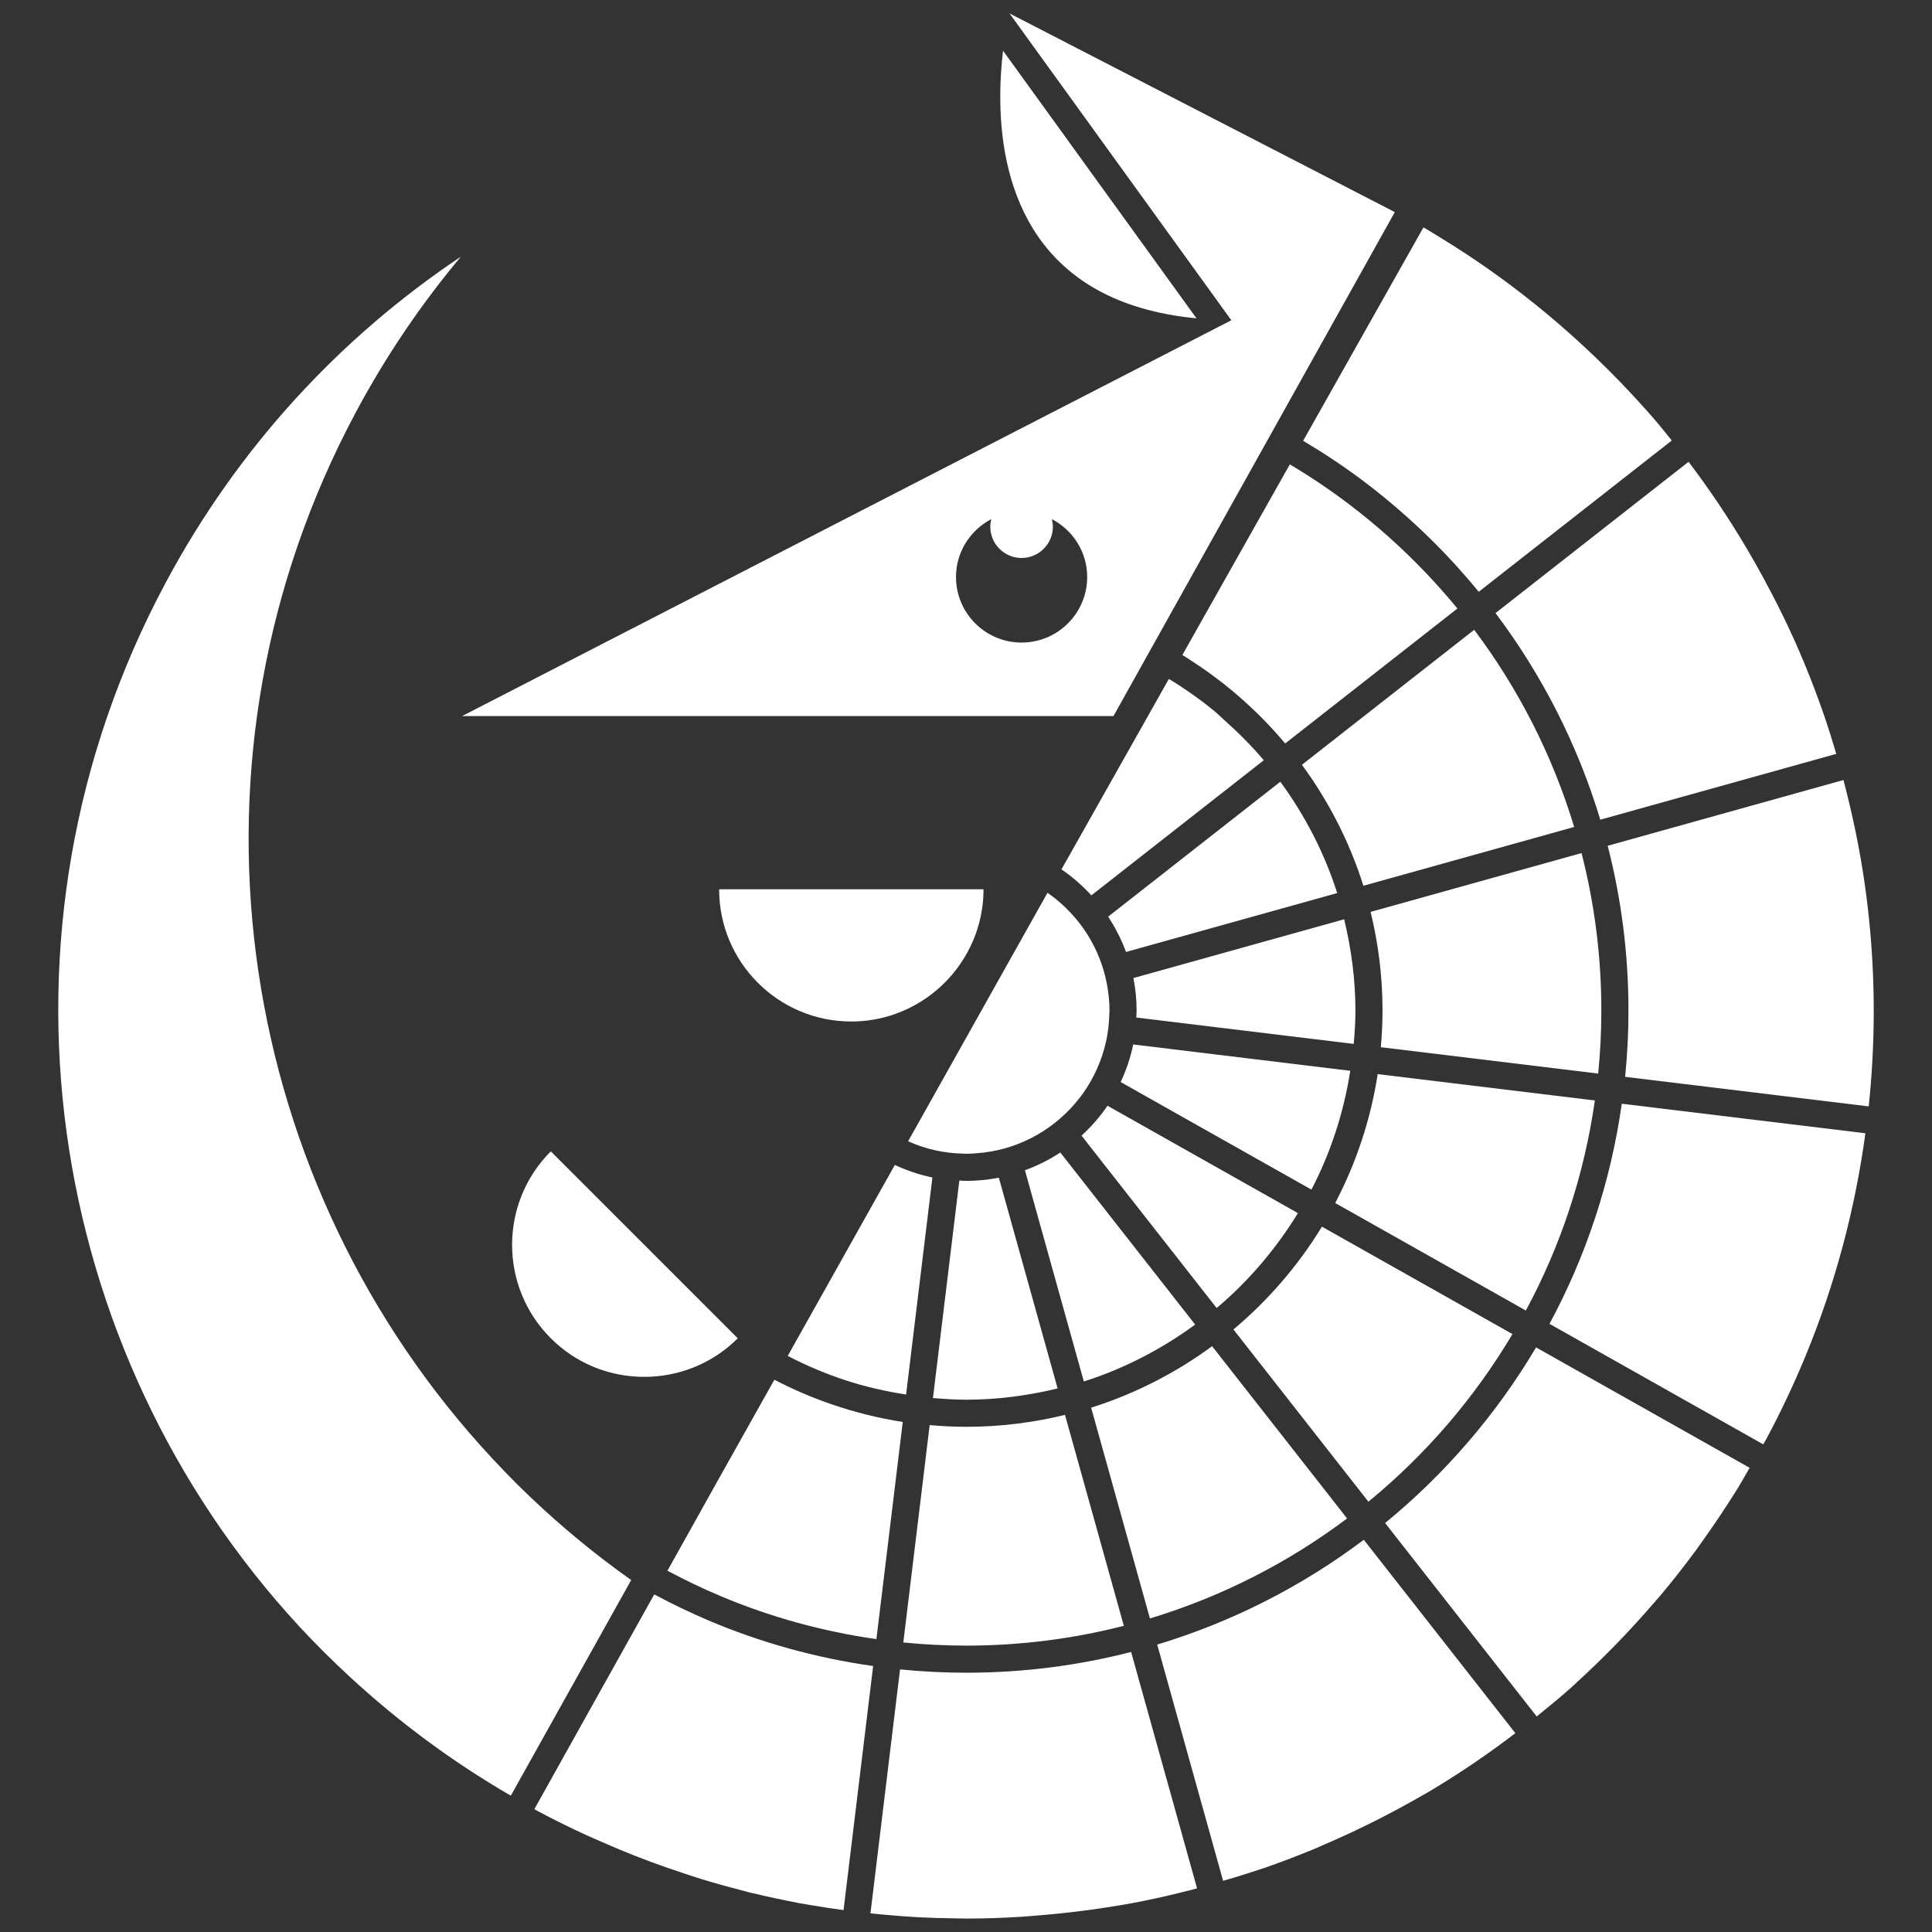 <?xml version="1.0" encoding="UTF-8"?>
<svg id="Layer_1" data-name="Layer 1" xmlns="http://www.w3.org/2000/svg" viewBox="0 0 300 299.999">
  <rect x="0" y="0" width="300" height="299.999" fill="#333333" stroke="none"/>
  <defs>
    <style>
      .cls-1 {
        fill: none;
      }

      .cls-2 {
        fill: #fff;
      }
    </style>
  </defs>
  <path class="cls-1" d="M163.329,80.606c.095,.379,.161,.769,.161,1.178,0,2.68-2.181,4.86-4.86,4.86-2.679,0-4.859-2.18-4.859-4.86,0-.408,.066-.798,.161-1.177-3.247,1.703-5.486,5.066-5.486,8.986,0,5.625,4.56,10.185,10.185,10.185,5.625,0,10.185-4.56,10.185-10.185,0-3.921-2.24-7.284-5.487-8.986Z"/>
  <path class="cls-2" d="M98.011,245.349c-5.571-3.943-10.777-8.243-15.616-12.844-2.727-2.592-5.319-5.291-7.806-8.068C36.188,181.563,26.557,117.65,55.285,63.958c4.68-8.746,10.158-16.788,16.283-24.104-18.614,12.443-34.536,29.495-45.837,50.616C-3.355,144.832,6.867,209.682,46.472,252.554c2.528,2.737,5.189,5.371,7.954,7.92,7.468,6.884,15.767,13.07,24.895,18.357l18.69-33.482v-0Z"/>
  <path class="cls-2" d="M185.792,49.433l-23.793-32.917-6.249-8.644c-.277,2.294-.479,5.134-.419,8.234,.247,13.086,5.323,30.921,30.461,33.326Z"/>
  <path class="cls-2" d="M208.736,46.996l7.85-14.062-8.077-4.165L156.762,2.084l10.873,15.043,9.116,12.612,14.449,19.99h-0l-3.786,1.948-115.661,59.512h101.148l35.834-64.194Zm-50.104,52.781c-5.625,0-10.185-4.56-10.185-10.185,0-3.92,2.239-7.283,5.486-8.986-.095,.379-.161,.769-.161,1.177,0,2.68,2.181,4.86,4.859,4.86,2.679,0,4.86-2.18,4.86-4.86,0-.408-.066-.799-.161-1.178,3.247,1.703,5.487,5.066,5.487,8.986,0,5.625-4.56,10.185-10.185,10.185Z"/>
  <path class="cls-2" d="M244.437,128.411c-3.379-11.164-8.677-21.502-15.527-30.615l-26.747,20.96c4.141,5.639,7.395,11.967,9.543,18.784l32.731-9.129Z"/>
  <path class="cls-2" d="M109.932,251.588c-2.85-1.212-5.63-2.557-8.342-4.012l-.08,.144-18.536,33.205c.181,.1,.354,.207,.536,.305,2.431,1.301,4.888,2.502,7.358,3.647,.778,.36,1.562,.688,2.343,1.034,1.723,.761,3.452,1.494,5.19,2.18,.893,.353,1.787,.692,2.683,1.025,1.708,.635,3.424,1.23,5.145,1.794,.844,.277,1.687,.564,2.534,.824,2.108,.648,4.225,1.237,6.347,1.781,.363,.092,.722,.204,1.085,.294,.073,.018,.146,.041,.219,.059,.188,.046,.377,.076,.565,.122,2.198,.531,4.403,1.001,6.611,1.423,.171,.033,.342,.079,.514,.111,.522,.097,1.044,.169,1.567,.261,.201,.035,.403,.066,.605,.101,1.568,.268,3.138,.503,4.709,.716l4.597-37.899c-8.97-1.269-17.576-3.68-25.651-7.115v-0Z"/>
  <path class="cls-2" d="M140.265,255.042c3.219,.319,6.481,.488,9.783,.488,8.441,0,16.636-1.07,24.46-3.074l-9.135-32.754c-4.916,1.2-10.045,1.851-15.325,1.851-1.918,0-3.813-.1-5.689-.265l-4.094,33.753Z"/>
  <path class="cls-2" d="M167.94,176.34l20.98,26.771c4.966-4.186,9.211-9.177,12.621-14.739l-29.571-16.673c-1.153,1.706-2.521,3.249-4.03,4.641Z"/>
  <path class="cls-2" d="M179.691,255.366l10.233,36.691c1.553-.458,3.104-.916,4.641-1.428,.63-.21,1.265-.404,1.892-.623,2.613-.912,5.202-1.897,7.759-2.961,.552-.229,1.093-.484,1.641-.72,2.058-.887,4.096-1.823,6.112-2.808,.732-.358,1.464-.719,2.19-1.089,2.208-1.126,4.391-2.304,6.541-3.548,.29-.168,.588-.32,.877-.49,2.404-1.414,4.76-2.919,7.083-4.479,.638-.428,1.264-.875,1.896-1.315,1.607-1.117,3.185-2.282,4.749-3.469l-23.534-30.032c-9.543,7.186-20.376,12.739-32.08,16.27v-0Z"/>
  <path class="cls-2" d="M159.151,181.719l9.146,32.794c6.277-1.994,12.08-5.026,17.287-8.832l-20.943-26.725c-1.701,1.13-3.546,2.047-5.491,2.763Z"/>
  <path class="cls-2" d="M174.018,168.022l29.619,16.701c2.96-5.683,5.007-11.895,6.033-18.45l-33.706-4.089c-.415,2.046-1.088,3.993-1.946,5.838Z"/>
  <path class="cls-2" d="M210.469,156.922c0-4.89-.647-9.621-1.75-14.178l-32.724,9.127c.318,1.637,.497,3.323,.497,5.051,0,.365-.041,.72-.055,1.081l33.77,4.096c.146-1.71,.262-3.429,.262-5.177Z"/>
  <path class="cls-2" d="M172.413,142.874c.977,1.548,1.791,3.204,2.432,4.946l32.794-9.146c-1.994-6.278-5.026-12.08-8.832-17.288l-24.467,19.174-1.085,.85-1.172,.919c.065,.098,.12,.204,.185,.304,.051,.079,.097,.162,.146,.241Z"/>
  <path class="cls-2" d="M215.08,236.494l23.539,30.037c1.857-1.501,3.708-3.014,5.494-4.616,.302-.27,.589-.56,.889-.833,1.817-1.658,3.591-3.373,5.328-5.134,.587-.596,1.168-1.2,1.746-1.808,1.608-1.691,3.179-3.429,4.711-5.21,.38-.442,.775-.868,1.15-1.316,1.845-2.202,3.625-4.475,5.348-6.808,.426-.578,.833-1.175,1.251-1.761,1.332-1.863,2.624-3.766,3.874-5.709,.456-.707,.913-1.412,1.357-2.131,.663-1.071,1.271-2.192,1.909-3.286l-33.156-18.695c-6.176,10.407-14.123,19.641-23.44,27.27l0-0Z"/>
  <path class="cls-2" d="M150.048,183.367c-.297,0-.586-.035-.881-.044-.067-.002-.134-.008-.201-.01l-.055,.457-4.041,33.313c1.71,.146,3.43,.262,5.178,.262,4.891,0,9.623-.648,14.179-1.75l-9.126-32.724c-1.637,.319-3.324,.497-5.053,.497Z"/>
  <path class="cls-2" d="M248.491,127.28l36.642-10.219c-.531-1.796-1.079-3.587-1.68-5.361-1.422-4.191-3.041-8.316-4.852-12.361-1.495-3.34-3.153-6.609-4.907-9.831-.768-1.41-1.561-2.807-2.377-4.192-2.767-4.691-5.8-9.24-9.117-13.608l-29.977,23.491c7.186,9.544,12.738,20.377,16.269,32.08h0Z"/>
  <path class="cls-2" d="M240.605,205.566l33.186,18.711c.153-.282,.329-.543,.48-.826,2.253-4.21,4.27-8.484,6.056-12.805,4.678-11.319,7.741-22.967,9.331-34.672l-37.829-4.588c-1.727,12.208-5.59,23.735-11.224,34.18h0Z"/>
  <path class="cls-2" d="M289.589,137.508c-.777-5.531-1.918-10.997-3.34-16.387l-36.608,10.211c2.104,8.185,3.226,16.759,3.226,25.591,0,3.472-.178,6.904-.516,10.289l37.821,4.588c.974-9.255,1.037-18.526,.188-27.679-.205-2.211-.463-4.416-.771-6.612Z"/>
  <path class="cls-2" d="M247.651,170.879l-33.724-4.091c-1.096,7.121-3.371,13.855-6.598,20.016l29.607,16.694c5.368-9.974,9.056-20.972,10.714-32.619Z"/>
  <path class="cls-2" d="M234.855,207.156l-29.587-16.682c-3.686,6.045-8.342,11.433-13.741,15.964l20.958,26.744c8.885-7.288,16.468-16.1,22.37-26.026Z"/>
  <path class="cls-2" d="M150.048,259.74c-3.473,0-6.905-.178-10.29-.516l-4.595,37.881c1.356,.143,2.713,.265,4.07,.368,.196,.015,.393,.039,.589,.053,.308,.022,.615,.042,.922,.062,.587,.038,1.175,.087,1.762,.118,1.941,.102,3.881,.154,5.819,.175,.639,.007,1.279,.036,1.918,.034,2.796-.007,5.586-.107,8.368-.28,.705-.044,1.406-.112,2.109-.167,2.176-.168,4.346-.385,6.508-.654,.779-.097,1.559-.188,2.335-.298,2.763-.39,5.518-.835,8.25-1.386,.115-.023,.228-.054,.342-.077,2.594-.53,5.165-1.155,7.724-1.829l-10.239-36.709c-8.185,2.104-16.76,3.225-25.592,3.225Z"/>
  <path class="cls-2" d="M103.643,243.899c2.729,1.462,5.531,2.803,8.405,4.008,7.582,3.178,15.644,5.423,24.041,6.618l4.091-33.724c-3.783-.582-7.452-1.51-10.99-2.72-3.094-1.058-6.083-2.343-8.947-3.838l-9.411,16.778-7.189,12.879Z"/>
  <path class="cls-2" d="M209.176,235.784l-20.961-26.747c-5.639,4.141-11.967,7.395-18.783,9.543l9.129,32.731c11.165-3.379,21.501-8.677,30.615-15.527Z"/>
  <path class="cls-2" d="M248.656,156.922c0-8.44-1.069-16.635-3.074-24.459l-32.754,9.135c1.2,4.916,1.851,10.044,1.851,15.324,0,1.918-.101,3.812-.265,5.688l33.753,4.094c.319-3.218,.488-6.48,.488-9.782Z"/>
  <path class="cls-2" d="M131.338,214.344c3.02,.987,6.152,1.699,9.359,2.201l2.841-23.429,1.247-10.277c-2.045-.415-3.991-1.087-5.836-1.945l-.013,.023-16.619,29.63c2.882,1.497,5.893,2.776,9.021,3.798Z"/>
  <path class="cls-2" d="M181.498,105.429l-3.248,5.76-12.393,21.979-1.033,1.832c1.706,1.154,3.25,2.521,4.642,4.031l9.383-7.353,17.388-13.626c-1.852-2.197-3.883-4.23-6.026-6.144-.545-.486-1.059-1.006-1.62-1.472-1.867-1.55-3.849-2.956-5.894-4.276-.393-.254-.8-.485-1.2-.73Z"/>
  <path class="cls-2" d="M221.036,35.305l-3.454,6.125-12.673,22.476-2.561,4.543c.044,.026,.089,.051,.133,.077,3.16,1.881,6.22,3.914,9.149,6.112,2.419,1.815,4.749,3.742,6.997,5.76,2.787,2.5,5.437,5.149,7.938,7.936,1.043,1.163,2.063,2.346,3.054,3.556l29.97-23.486c-.78-.965-1.54-1.944-2.347-2.89-1.201-1.408-2.451-2.78-3.711-4.145-2.528-2.737-5.189-5.371-7.954-7.92-4.64-4.278-9.601-8.283-14.89-11.969-2.1-1.464-4.256-2.871-6.456-4.232-1.058-.655-2.115-1.311-3.196-1.942h0Z"/>
  <path class="cls-2" d="M215.645,83.38c-1.976-1.764-4.02-3.453-6.133-5.056-2.878-2.183-5.878-4.21-8.99-6.071-.08-.048-.161-.091-.241-.138l-16.682,29.586c.365,.222,.718,.462,1.078,.692,2.411,1.537,4.718,3.223,6.898,5.057,.27,.227,.533,.461,.799,.692,2.563,2.227,4.953,4.646,7.139,7.244,.016,.019,.034,.038,.05,.058l26.744-20.958c-.883-1.078-1.797-2.13-2.725-3.168-2.494-2.794-5.144-5.442-7.938-7.937Z"/>
  <path class="cls-2" d="M102.887,196.138l-17.357-17.357c-8.016,8.016-8.016,21.013,0,29.029,.973,.973,2.022,1.823,3.124,2.56,3.75,2.507,8.139,3.628,12.474,3.4,4.886-.257,9.699-2.229,13.431-5.96l-3.735-3.735-7.937-7.937Z"/>
  <path class="cls-2" d="M132.193,158.619c4.683,0,8.985-1.586,12.439-4.226,1.453-1.111,2.75-2.408,3.862-3.862,2.64-3.454,4.226-7.756,4.226-12.44h-41.054c0,11.337,9.19,20.527,20.527,20.527Z"/>
  <path class="cls-2" d="M141.018,177.223c1.361,.607,2.789,1.085,4.277,1.411,1.351,.296,2.748,.458,4.178,.495,.193,.005,.381,.029,.575,.029,.526,0,1.041-.042,1.558-.079,.798-.056,1.584-.15,2.357-.288,1.403-.251,2.756-.634,4.055-1.135,1.412-.545,2.755-1.224,4.012-2.033,1.186-.763,2.292-1.633,3.31-2.601,1.088-1.034,2.075-2.171,2.938-3.405,.802-1.147,1.494-2.374,2.07-3.665,.608-1.361,1.086-2.79,1.412-4.279,.296-1.35,.458-2.748,.495-4.178,.005-.193,.029-.38,.029-.574,0-1.337-.14-2.64-.367-3.913-.25-1.403-.633-2.756-1.135-4.055-.242-.627-.511-1.238-.807-1.836-.24-.485-.494-.96-.768-1.424-.149-.253-.299-.506-.458-.752-.763-1.186-1.634-2.293-2.601-3.311-1.035-1.088-2.171-2.075-3.405-2.937-.03-.021-.059-.043-.087-.065l-21.646,38.591c.003,.001,.005,.003,.008,.004Z"/>
</svg>